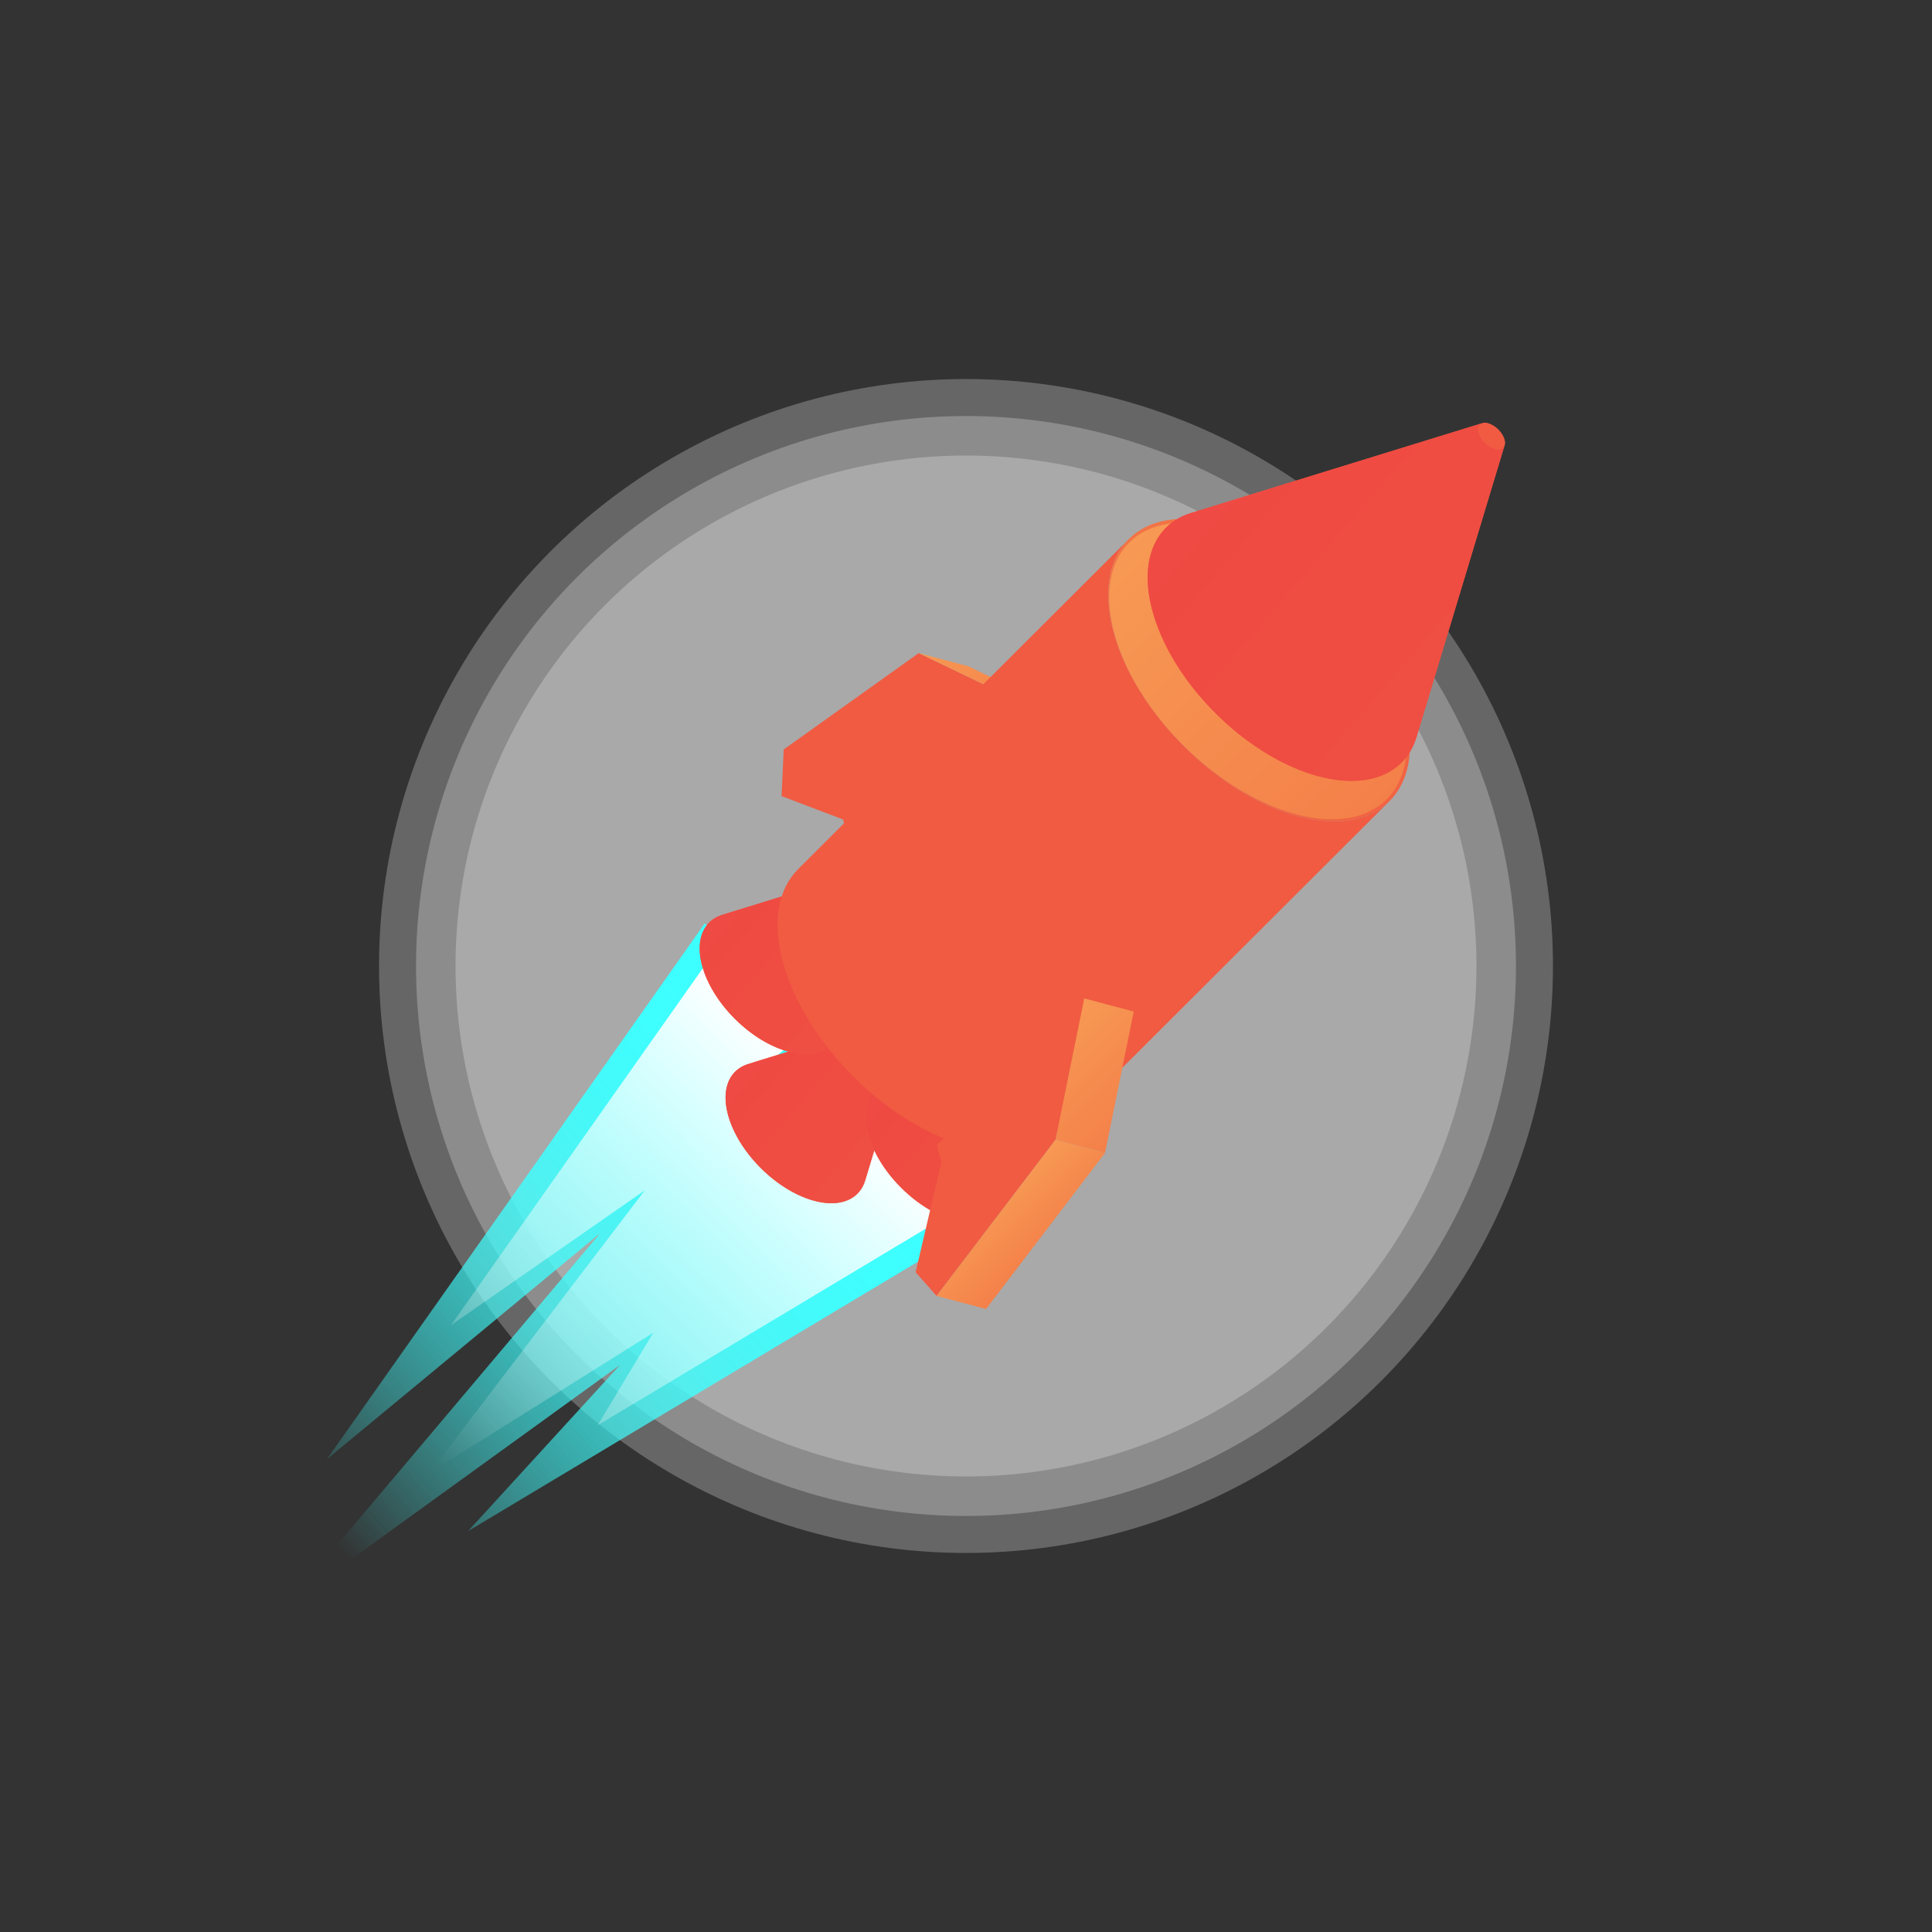 <svg xmlns="http://www.w3.org/2000/svg" xmlns:xlink="http://www.w3.org/1999/xlink" viewBox="0 0 800 800"><rect x="0" y="0" width="800" height="800" fill="#333333" stroke="none"/><defs><style>.cls-1{fill:#fff;opacity:0.25;}.cls-2{fill:url(#linear-gradient);}.cls-3{fill:url(#linear-gradient-3);}.cls-4{isolation:isolate;}.cls-5{fill:#f05b42;}.cls-6{fill:url(#linear-gradient-4);}.cls-7{fill:url(#linear-gradient-5);}.cls-8{fill:url(#linear-gradient-6);}.cls-9{fill:url(#linear-gradient-7);}.cls-10{fill:url(#linear-gradient-8);}.cls-11{fill:url(#linear-gradient-9);}.cls-12{fill:url(#linear-gradient-10);}.cls-13{fill:url(#linear-gradient-12);}.cls-14{fill:url(#linear-gradient-13);}.cls-15{fill:url(#linear-gradient-14);}</style><linearGradient id="linear-gradient" x1="113.87" y1="651.98" x2="339.87" y2="452.91" gradientUnits="userSpaceOnUse"><stop offset="0.09" stop-color="#3effff" stop-opacity="0"/><stop offset="1" stop-color="#3effff"/></linearGradient><linearGradient id="linear-gradient-3" x1="185.93" y1="611.45" x2="343.74" y2="449.53" gradientUnits="userSpaceOnUse"><stop offset="0" stop-color="#fff" stop-opacity="0"/><stop offset="0.97" stop-color="#fff" stop-opacity="0.97"/><stop offset="1" stop-color="#fff"/></linearGradient><linearGradient id="linear-gradient-4" x1="325.62" y1="321.41" x2="377.11" y2="321.41" gradientTransform="translate(385.31 -194.96) rotate(45)" gradientUnits="userSpaceOnUse"><stop offset="0" stop-color="#f79954"/><stop offset="1" stop-color="#f48049"/></linearGradient><linearGradient id="linear-gradient-5" x1="358.53" y1="358.67" x2="377.11" y2="358.67" xlink:href="#linear-gradient-4"/><linearGradient id="linear-gradient-6" x1="-9280.6" y1="-3170.61" x2="-9003.92" y2="-2764.94" gradientTransform="translate(-9275.76 -75.27) rotate(165.05)" gradientUnits="userSpaceOnUse"><stop offset="0" stop-color="#f05b42"/><stop offset="1" stop-color="#ee3943"/></linearGradient><linearGradient id="linear-gradient-7" x1="-9334.64" y1="-3193.48" x2="-9057.96" y2="-2787.81" xlink:href="#linear-gradient-6"/><linearGradient id="linear-gradient-8" x1="-9286.16" y1="-3108.16" x2="-9009.49" y2="-2702.49" xlink:href="#linear-gradient-6"/><linearGradient id="linear-gradient-9" x1="353.75" y1="237.85" x2="506.8" y2="237.85" gradientTransform="translate(385.31 -194.96) rotate(45)" gradientUnits="userSpaceOnUse"><stop offset="0" stop-color="#f27446"/><stop offset="1" stop-color="#f16343"/></linearGradient><linearGradient id="linear-gradient-10" x1="354.94" y1="238.47" x2="505.43" y2="238.47" xlink:href="#linear-gradient-4"/><linearGradient id="linear-gradient-12" x1="-9657.64" y1="-3182.64" x2="-9124.92" y2="-2401.57" xlink:href="#linear-gradient-6"/><linearGradient id="linear-gradient-13" x1="475.2" y1="404.75" x2="526.52" y2="404.75" xlink:href="#linear-gradient-4"/><linearGradient id="linear-gradient-14" x1="508.19" y1="469.93" x2="537.4" y2="469.93" xlink:href="#linear-gradient-4"/></defs><title>focus</title><g id="Layer_6" data-name="Layer 6"><circle class="cls-1" cx="400" cy="400" r="243.05"/><circle class="cls-1" cx="400" cy="400" r="227.73"/><circle class="cls-1" cx="400" cy="400" r="211.37"/><polygon class="cls-2" points="408.1 505.6 357.43 455.16 339.25 475.03 317.6 453.47 342.51 432.86 291.83 382.43 135.34 604.25 248.74 510.43 117.54 665.84 256.88 565.07 193.84 633.98 408.1 505.6"/><polygon class="cls-2" points="408.1 505.6 357.43 455.16 339.25 475.03 317.6 453.47 342.51 432.86 291.83 382.43 135.34 604.25 248.74 510.43 117.54 665.84 256.88 565.07 193.84 633.98 408.1 505.6"/><polygon class="cls-3" points="266.98 492.91 186.72 548.76 293.18 397.87 327.65 432.18 302.74 452.79 339.59 489.47 357.77 469.6 391.94 503.62 247.44 590.21 270.51 551.86 177.9 609.85 266.98 492.91"/><g class="cls-4"><polygon class="cls-5" points="412.07 285.67 380.4 270.44 324.52 310.34 323.63 329.65 349.08 339.32 350.98 346.41 412.07 285.67"/><polygon class="cls-6" points="412.07 285.67 432.57 291.1 400.9 275.87 380.4 270.44 412.07 285.67"/><polygon class="cls-7" points="350.98 346.41 371.48 351.84 432.57 291.1 412.07 285.67 350.98 346.41"/></g><ellipse class="cls-5" cx="329.72" cy="469.03" rx="20.72" ry="35.76" transform="translate(-235.36 372.13) rotate(-45.16)"/><path class="cls-5" d="M372.43,421.29a2.26,2.26,0,0,1,1.28,0,5.51,5.51,0,0,1,3.5,3.57l-19.06,52.2c-3.85-15.49-19.7-31.66-35.4-36.12-5-1.42-9.41-1.48-12.94-.39Z"/><path class="cls-5" d="M358.27,488.78a22,22,0,0,0-.12-11.68l19.06-52.2a2.17,2.17,0,0,1,0,1.16Z"/><ellipse class="cls-5" cx="374.4" cy="424.1" rx="2.05" ry="3.54" transform="translate(-190.32 390.56) rotate(-45.16)"/><path class="cls-8" d="M309.81,440.59l62.62-19.3c-.75.23-1.1,1-.84,2a5.5,5.5,0,0,0,3.5,3.58c1.1.31,1.89-.05,2.13-.82h0l-19,62.72c-2.37,7.88-10.44,11.45-21.58,8.29C321,492.61,305.15,476.44,301.3,461,298.68,450.42,302.29,442.91,309.81,440.59Z"/><ellipse class="cls-5" cx="387.84" cy="477.18" rx="20.72" ry="35.76" transform="translate(-224 415.74) rotate(-45.16)"/><path class="cls-5" d="M430.54,429.44a2.35,2.35,0,0,1,1.28,0,5.5,5.5,0,0,1,3.5,3.58l-19.06,52.2c-3.85-15.49-19.7-31.66-35.39-36.12-5-1.43-9.42-1.48-12.95-.39Z"/><path class="cls-5" d="M416.39,496.94a22.15,22.15,0,0,0-.13-11.68l19.06-52.2a2.14,2.14,0,0,1,0,1.15Q425.87,465.58,416.39,496.94Z"/><ellipse class="cls-5" cx="432.51" cy="432.26" rx="2.05" ry="3.54" transform="translate(-178.97 434.17) rotate(-45.16)"/><path class="cls-9" d="M367.92,448.75l62.62-19.31c-.75.23-1.1,1-.84,2a5.49,5.49,0,0,0,3.5,3.57c1.1.31,1.9,0,2.13-.82h0q-9.46,31.37-18.94,62.73c-2.38,7.87-10.45,11.45-21.58,8.29-15.7-4.46-31.55-20.63-35.4-36.12C356.79,458.57,360.4,451.06,367.92,448.75Z"/><ellipse class="cls-5" cx="318.99" cy="407.25" rx="20.72" ry="35.76" transform="translate(-194.72 346.3) rotate(-45.16)"/><path class="cls-5" d="M361.7,359.51a2.35,2.35,0,0,1,1.28,0,5.5,5.5,0,0,1,3.5,3.58l-19.06,52.2c-3.85-15.49-19.7-31.66-35.4-36.12-5-1.43-9.41-1.48-12.94-.39Z"/><path class="cls-5" d="M347.54,427a22,22,0,0,0-.12-11.68l19.06-52.2a2.24,2.24,0,0,1,0,1.15Q357,395.65,347.54,427Z"/><ellipse class="cls-5" cx="363.67" cy="362.33" rx="2.05" ry="3.54" transform="translate(-149.68 364.73) rotate(-45.16)"/><path class="cls-10" d="M299.08,378.82l62.62-19.31c-.75.23-1.1,1-.85,2a5.51,5.51,0,0,0,3.5,3.57c1.11.31,1.9,0,2.14-.82h0Q357,395.65,347.54,427c-2.37,7.87-10.44,11.45-21.58,8.29-15.69-4.46-31.54-20.63-35.39-36.12C288,388.64,291.56,381.13,299.08,378.82Z"/><g class="cls-4"><path class="cls-5" d="M575.33,331.74,438.39,468.43c-8,7.95-21.19,10.67-37.73,6.29-33.31-8.83-67.57-43.08-76.53-76.53-4.51-16.82-1.76-30.23,6.34-38.28L467.41,223.22c-8.1,8.05-10.85,21.46-6.35,38.28,9,33.45,43.23,67.7,76.53,76.52C554.14,342.41,567.33,339.69,575.33,331.74Z"/><path class="cls-11" d="M581.67,293.45c9,33.45-10.78,53.4-44.08,44.57S470,295,461.06,261.5s10.78-53.39,44.09-44.57S572.71,260,581.67,293.45Z"/></g><g class="cls-4"><path class="cls-12" d="M535.35,265.5a3.38,3.38,0,0,0-2.13-2.18c-1-.27-1.52.27-1.29,1.21a3.34,3.34,0,0,0,2.13,2.17c.94.27,1.52-.27,1.29-1.2l45.33,29.34c8.1,32.59-12.11,51.4-45.14,42s-66.37-43.41-74.47-76,12.11-51.41,45.14-42,66.37,43.41,74.47,76Z"/><path class="cls-12" d="M580.68,294.84c-8.55-12.83-23.83-23.24-45.33-29.34a3.38,3.38,0,0,0-2.13-2.18c-1-.27-1.52.27-1.29,1.21a3.34,3.34,0,0,0,2.13,2.17c.94.27,1.52-.27,1.29-1.2,21.5,6.1,36.78,16.51,45.33,29.34,8.1,32.59-12.11,51.4-45.14,42s-66.37-43.41-74.47-76,12.11-51.41,45.14-42S572.58,262.25,580.68,294.84Z"/></g><ellipse class="cls-5" cx="531.58" cy="267.14" rx="39.88" ry="68.86" transform="translate(-32.67 455.73) rotate(-45.16)"/><path class="cls-5" d="M613.8,175.22a4.47,4.47,0,0,1,2.47.08,10.63,10.63,0,0,1,6.74,6.88l-36.7,100.5c-7.41-29.82-37.92-61-68.15-69.54-9.66-2.74-18.12-2.85-24.92-.75Z"/><path class="cls-5" d="M586.55,305.18c1.88-6.22,1.92-13.83-.24-22.5L623,182.18a4.18,4.18,0,0,1,0,2.22Z"/><ellipse class="cls-5" cx="617.6" cy="180.64" rx="3.94" ry="6.81" transform="translate(54.04 491.21) rotate(-45.16)"/><path class="cls-13" d="M493.24,212.39,613.8,175.22c-1.43.45-2.12,1.88-1.62,3.88a10.63,10.63,0,0,0,6.74,6.88c2.12.6,3.66-.08,4.11-1.58h0L586.55,305.18c-4.57,15.16-20.11,22-41.54,16-30.23-8.59-60.74-39.72-68.15-69.54C471.81,231.3,478.76,216.85,493.24,212.39Z"/><g class="cls-4"><polygon class="cls-5" points="448.96 413.42 437.07 471.96 387.81 536.61 379.14 526.81 389.79 481.24 387.89 474.15 448.96 413.42"/><polygon class="cls-14" points="448.96 413.42 469.46 418.85 457.57 477.39 437.07 471.96 448.96 413.42"/><polygon class="cls-15" points="437.07 471.96 457.57 477.39 408.31 542.04 387.81 536.61 437.07 471.96"/></g></g></svg>
